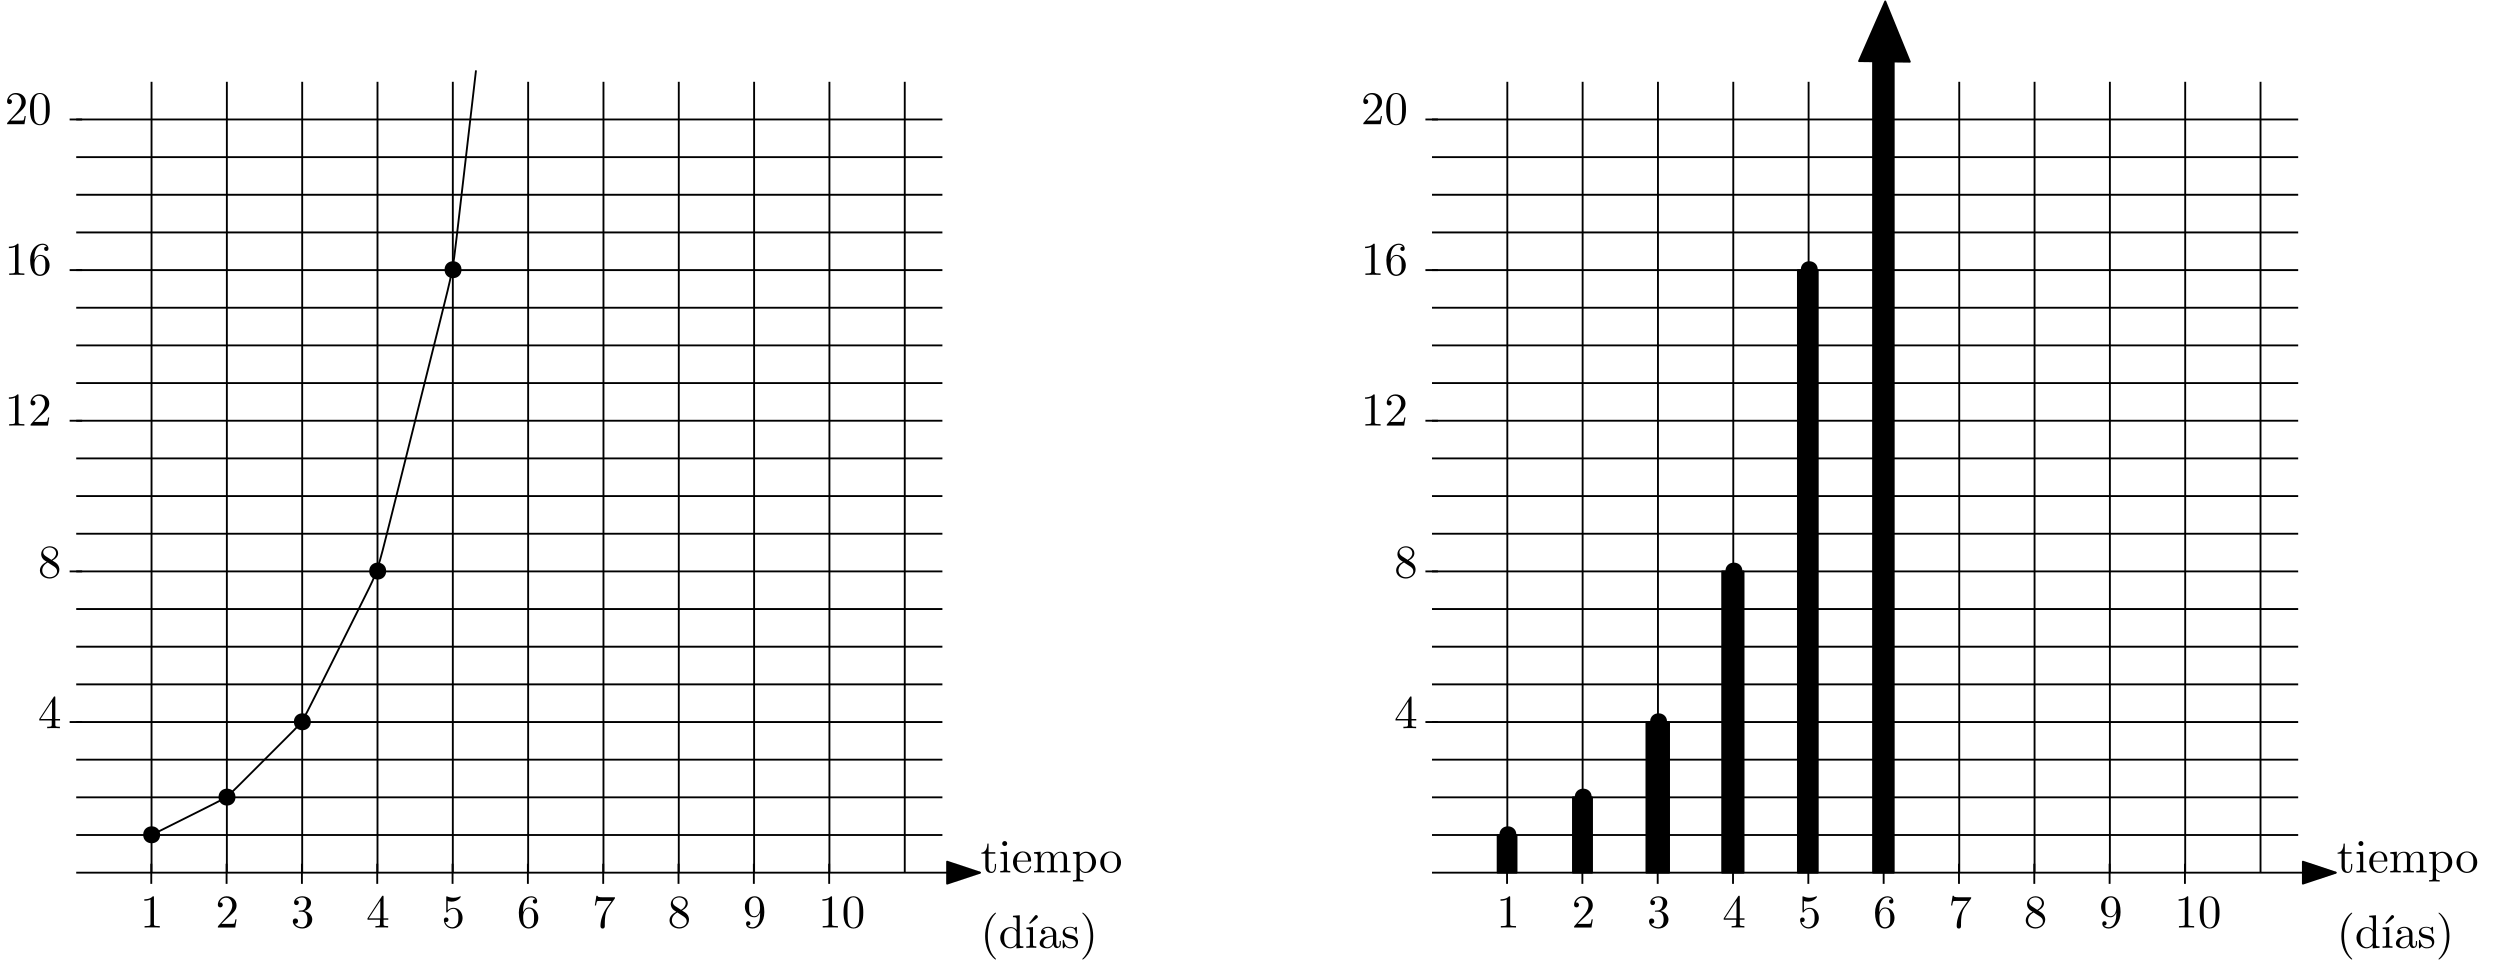 <?xml version="1.0" encoding="UTF-8"?>
<svg xmlns="http://www.w3.org/2000/svg" xmlns:xlink="http://www.w3.org/1999/xlink" width="795pt" height="307pt" viewBox="0 0 795 307" version="1.1">
<defs>
<g>
<symbol overflow="visible" id="glyph0-0">
<path style="stroke:none;" d=""/>
</symbol>
<symbol overflow="visible" id="glyph0-1">
<path style="stroke:none;" d="M 2.578 -5.969 L 4.719 -5.969 L 4.719 -6.438 L 2.578 -6.438 L 2.578 -9.172 L 2.203 -9.172 C 2.188 -7.953 1.75 -6.359 0.281 -6.297 L 0.281 -5.969 L 1.547 -5.969 L 1.547 -1.844 C 1.547 -0.016 2.938 0.172 3.484 0.172 C 4.531 0.172 4.953 -0.891 4.953 -1.844 L 4.953 -2.703 L 4.578 -2.703 L 4.578 -1.875 C 4.578 -0.781 4.141 -0.203 3.578 -0.203 C 2.578 -0.203 2.578 -1.562 2.578 -1.828 Z M 2.578 -5.969 "/>
</symbol>
<symbol overflow="visible" id="glyph0-2">
<path style="stroke:none;" d="M 2.641 -6.594 L 0.547 -6.438 L 0.547 -5.969 C 1.516 -5.969 1.656 -5.875 1.656 -5.141 L 1.656 -1.141 C 1.656 -0.469 1.5 -0.469 0.5 -0.469 L 0.5 0 C 0.969 -0.016 1.781 -0.047 2.141 -0.047 C 2.656 -0.047 3.172 -0.016 3.688 0 L 3.688 -0.469 C 2.703 -0.469 2.641 -0.531 2.641 -1.125 Z M 2.703 -9.188 C 2.703 -9.672 2.328 -9.984 1.906 -9.984 C 1.453 -9.984 1.125 -9.578 1.125 -9.188 C 1.125 -8.781 1.453 -8.406 1.906 -8.406 C 2.328 -8.406 2.703 -8.719 2.703 -9.188 Z M 2.703 -9.188 "/>
</symbol>
<symbol overflow="visible" id="glyph0-3">
<path style="stroke:none;" d="M 1.672 -3.766 C 1.766 -5.984 3.016 -6.359 3.516 -6.359 C 5.062 -6.359 5.203 -4.344 5.203 -3.766 Z M 1.656 -3.453 L 5.812 -3.453 C 6.141 -3.453 6.188 -3.453 6.188 -3.766 C 6.188 -5.234 5.391 -6.688 3.516 -6.688 C 1.797 -6.688 0.422 -5.141 0.422 -3.281 C 0.422 -1.281 1.984 0.172 3.703 0.172 C 5.516 0.172 6.188 -1.5 6.188 -1.781 C 6.188 -1.922 6.078 -1.953 6 -1.953 C 5.859 -1.953 5.828 -1.859 5.797 -1.75 C 5.281 -0.203 3.938 -0.203 3.797 -0.203 C 3.047 -0.203 2.453 -0.656 2.109 -1.203 C 1.656 -1.922 1.656 -2.906 1.656 -3.453 Z M 1.656 -3.453 "/>
</symbol>
<symbol overflow="visible" id="glyph0-4">
<path style="stroke:none;" d="M 1.641 -5.141 L 1.641 -1.141 C 1.641 -0.469 1.484 -0.469 0.484 -0.469 L 0.484 0 C 1 -0.016 1.766 -0.047 2.156 -0.047 C 2.547 -0.047 3.328 -0.016 3.828 0 L 3.828 -0.469 C 2.828 -0.469 2.672 -0.469 2.672 -1.141 L 2.672 -3.875 C 2.672 -5.438 3.734 -6.266 4.688 -6.266 C 5.625 -6.266 5.797 -5.469 5.797 -4.609 L 5.797 -1.141 C 5.797 -0.469 5.625 -0.469 4.625 -0.469 L 4.625 0 C 5.141 -0.016 5.906 -0.047 6.312 -0.047 C 6.703 -0.047 7.469 -0.016 7.984 0 L 7.984 -0.469 C 6.984 -0.469 6.812 -0.469 6.812 -1.141 L 6.812 -3.875 C 6.812 -5.438 7.875 -6.266 8.828 -6.266 C 9.781 -6.266 9.938 -5.469 9.938 -4.609 L 9.938 -1.141 C 9.938 -0.469 9.781 -0.469 8.781 -0.469 L 8.781 0 C 9.297 -0.016 10.062 -0.047 10.453 -0.047 C 10.844 -0.047 11.625 -0.016 12.125 0 L 12.125 -0.469 C 11.359 -0.469 10.984 -0.469 10.969 -0.906 L 10.969 -3.766 C 10.969 -5.047 10.969 -5.5 10.5 -6.047 C 10.297 -6.297 9.797 -6.594 8.938 -6.594 C 7.688 -6.594 7.031 -5.703 6.781 -5.141 C 6.562 -6.438 5.469 -6.594 4.797 -6.594 C 3.703 -6.594 3 -5.953 2.578 -5.031 L 2.578 -6.594 L 0.484 -6.438 L 0.484 -5.969 C 1.516 -5.969 1.641 -5.859 1.641 -5.141 Z M 1.641 -5.141 "/>
</symbol>
<symbol overflow="visible" id="glyph0-5">
<path style="stroke:none;" d="M 2.562 -5.609 L 2.562 -6.594 L 0.422 -6.438 L 0.422 -5.969 C 1.484 -5.969 1.578 -5.875 1.578 -5.219 L 1.578 1.766 C 1.578 2.438 1.422 2.438 0.422 2.438 L 0.422 2.891 C 0.922 2.875 1.703 2.844 2.094 2.844 C 2.484 2.844 3.25 2.875 3.781 2.891 L 3.781 2.438 C 2.781 2.438 2.609 2.438 2.609 1.766 L 2.609 -0.875 C 2.688 -0.641 3.312 0.172 4.453 0.172 C 6.219 0.172 7.781 -1.297 7.781 -3.219 C 7.781 -5.125 6.328 -6.594 4.656 -6.594 C 3.484 -6.594 2.859 -5.938 2.562 -5.609 Z M 2.609 -1.703 L 2.609 -5.031 C 3.047 -5.797 3.781 -6.219 4.531 -6.219 C 5.625 -6.219 6.531 -4.906 6.531 -3.219 C 6.531 -1.422 5.484 -0.172 4.391 -0.172 C 3.797 -0.172 3.219 -0.469 2.812 -1.078 C 2.609 -1.391 2.609 -1.406 2.609 -1.703 Z M 2.609 -1.703 "/>
</symbol>
<symbol overflow="visible" id="glyph0-6">
<path style="stroke:none;" d="M 7.031 -3.188 C 7.031 -5.109 5.531 -6.688 3.734 -6.688 C 1.859 -6.688 0.422 -5.062 0.422 -3.188 C 0.422 -1.266 1.969 0.172 3.719 0.172 C 5.516 0.172 7.031 -1.297 7.031 -3.188 Z M 3.734 -0.203 C 3.094 -0.203 2.438 -0.516 2.031 -1.203 C 1.656 -1.859 1.656 -2.781 1.656 -3.312 C 1.656 -3.891 1.656 -4.703 2.016 -5.359 C 2.422 -6.047 3.125 -6.359 3.719 -6.359 C 4.375 -6.359 5.016 -6.031 5.406 -5.391 C 5.797 -4.75 5.797 -3.875 5.797 -3.312 C 5.797 -2.781 5.797 -1.969 5.469 -1.312 C 5.141 -0.641 4.484 -0.203 3.734 -0.203 Z M 3.734 -0.203 "/>
</symbol>
<symbol overflow="visible" id="glyph1-0">
<path style="stroke:none;" d=""/>
</symbol>
<symbol overflow="visible" id="glyph1-1">
<path style="stroke:none;" d="M 4.938 3.578 C 4.938 3.531 4.938 3.5 4.688 3.25 C 2.812 1.375 2.344 -1.453 2.344 -3.734 C 2.344 -6.328 2.906 -8.922 4.75 -10.781 C 4.938 -10.969 4.938 -11 4.938 -11.047 C 4.938 -11.141 4.875 -11.188 4.797 -11.188 C 4.641 -11.188 3.297 -10.172 2.422 -8.281 C 1.656 -6.641 1.484 -4.984 1.484 -3.734 C 1.484 -2.562 1.641 -0.766 2.469 0.922 C 3.359 2.766 4.641 3.734 4.797 3.734 C 4.875 3.734 4.938 3.688 4.938 3.578 Z M 4.938 3.578 "/>
</symbol>
<symbol overflow="visible" id="glyph1-2">
<path style="stroke:none;" d="M 5.672 -0.828 L 5.672 0.172 L 7.859 0 L 7.859 -0.469 C 6.812 -0.469 6.703 -0.562 6.703 -1.297 L 6.703 -10.359 L 4.547 -10.188 L 4.547 -9.734 C 5.594 -9.734 5.719 -9.625 5.719 -8.891 L 5.719 -5.672 C 5.281 -6.203 4.641 -6.594 3.828 -6.594 C 2.078 -6.594 0.5 -5.141 0.5 -3.203 C 0.5 -1.312 1.969 0.172 3.672 0.172 C 4.625 0.172 5.297 -0.344 5.672 -0.828 Z M 5.672 -4.812 L 5.672 -1.766 C 5.672 -1.5 5.672 -1.469 5.5 -1.203 C 5.062 -0.5 4.391 -0.172 3.75 -0.172 C 3.078 -0.172 2.531 -0.547 2.172 -1.125 C 1.797 -1.734 1.75 -2.578 1.75 -3.188 C 1.75 -3.75 1.781 -4.641 2.203 -5.312 C 2.516 -5.781 3.094 -6.266 3.891 -6.266 C 4.422 -6.266 5.047 -6.047 5.5 -5.375 C 5.672 -5.125 5.672 -5.094 5.672 -4.812 Z M 5.672 -4.812 "/>
</symbol>
<symbol overflow="visible" id="glyph1-3">
<path style="stroke:none;" d="M 5.594 -9.438 C 5.734 -9.531 5.844 -9.703 5.844 -9.875 C 5.844 -10.141 5.578 -10.422 5.312 -10.422 C 5.094 -10.422 4.922 -10.25 4.859 -10.156 L 3.078 -7.875 L 3.328 -7.609 Z M 5.594 -9.438 "/>
</symbol>
<symbol overflow="visible" id="glyph1-4">
<path style="stroke:none;" d="M 2.641 -6.594 L 0.547 -6.438 L 0.547 -5.969 C 1.516 -5.969 1.656 -5.875 1.656 -5.141 L 1.656 -1.141 C 1.656 -0.469 1.5 -0.469 0.5 -0.469 L 0.5 0 C 0.969 -0.016 1.781 -0.047 2.141 -0.047 C 2.656 -0.047 3.172 -0.016 3.688 0 L 3.688 -0.469 C 2.703 -0.469 2.641 -0.531 2.641 -1.125 Z M 2.641 -6.594 "/>
</symbol>
<symbol overflow="visible" id="glyph1-5">
<path style="stroke:none;" d="M 4.969 -1.141 C 5.031 -0.531 5.438 0.094 6.141 0.094 C 6.453 0.094 7.359 -0.125 7.359 -1.328 L 7.359 -2.156 L 6.984 -2.156 L 6.984 -1.328 C 6.984 -0.469 6.609 -0.375 6.453 -0.375 C 5.953 -0.375 5.891 -1.047 5.891 -1.125 L 5.891 -4.109 C 5.891 -4.734 5.891 -5.312 5.359 -5.859 C 4.781 -6.453 4.031 -6.688 3.312 -6.688 C 2.094 -6.688 1.062 -5.984 1.062 -5 C 1.062 -4.547 1.359 -4.297 1.75 -4.297 C 2.156 -4.297 2.438 -4.594 2.438 -4.984 C 2.438 -5.156 2.359 -5.656 1.672 -5.672 C 2.078 -6.188 2.812 -6.359 3.281 -6.359 C 4.016 -6.359 4.859 -5.781 4.859 -4.453 L 4.859 -3.891 C 4.109 -3.844 3.062 -3.812 2.125 -3.359 C 1 -2.844 0.625 -2.078 0.625 -1.422 C 0.625 -0.203 2.078 0.172 3.016 0.172 C 4 0.172 4.688 -0.438 4.969 -1.141 Z M 4.859 -3.578 L 4.859 -2.094 C 4.859 -0.672 3.797 -0.172 3.125 -0.172 C 2.391 -0.172 1.781 -0.688 1.781 -1.438 C 1.781 -2.25 2.406 -3.484 4.859 -3.578 Z M 4.859 -3.578 "/>
</symbol>
<symbol overflow="visible" id="glyph1-6">
<path style="stroke:none;" d="M 3.109 -2.891 C 3.438 -2.828 4.656 -2.594 4.656 -1.516 C 4.656 -0.766 4.141 -0.172 2.969 -0.172 C 1.719 -0.172 1.172 -1.016 0.891 -2.281 C 0.844 -2.484 0.828 -2.531 0.688 -2.531 C 0.5 -2.531 0.5 -2.438 0.5 -2.156 L 0.5 -0.188 C 0.5 0.062 0.5 0.172 0.656 0.172 C 0.734 0.172 0.75 0.156 1.031 -0.141 C 1.062 -0.172 1.062 -0.188 1.328 -0.484 C 1.984 0.156 2.656 0.172 2.969 0.172 C 4.688 0.172 5.375 -0.828 5.375 -1.906 C 5.375 -2.703 4.922 -3.156 4.75 -3.328 C 4.25 -3.812 3.672 -3.922 3.047 -4.047 C 2.203 -4.203 1.203 -4.406 1.203 -5.266 C 1.203 -5.797 1.594 -6.406 2.875 -6.406 C 4.516 -6.406 4.594 -5.062 4.625 -4.594 C 4.641 -4.469 4.781 -4.469 4.812 -4.469 C 5 -4.469 5 -4.531 5 -4.812 L 5 -6.328 C 5 -6.578 5 -6.688 4.828 -6.688 C 4.766 -6.688 4.734 -6.688 4.531 -6.5 C 4.484 -6.453 4.344 -6.312 4.281 -6.266 C 3.719 -6.688 3.109 -6.688 2.875 -6.688 C 1.062 -6.688 0.5 -5.688 0.5 -4.844 C 0.5 -4.328 0.734 -3.906 1.141 -3.578 C 1.609 -3.188 2.031 -3.109 3.109 -2.891 Z M 3.109 -2.891 "/>
</symbol>
<symbol overflow="visible" id="glyph1-7">
<path style="stroke:none;" d="M 4.312 -3.734 C 4.312 -4.891 4.141 -6.703 3.328 -8.391 C 2.438 -10.219 1.156 -11.188 1 -11.188 C 0.906 -11.188 0.844 -11.125 0.844 -11.047 C 0.844 -11 0.844 -10.969 1.141 -10.703 C 2.594 -9.219 3.453 -6.844 3.453 -3.734 C 3.453 -1.172 2.891 1.453 1.047 3.328 C 0.844 3.5 0.844 3.531 0.844 3.578 C 0.844 3.672 0.906 3.734 1 3.734 C 1.156 3.734 2.484 2.719 3.375 0.828 C 4.141 -0.828 4.312 -2.484 4.312 -3.734 Z M 4.312 -3.734 "/>
</symbol>
<symbol overflow="visible" id="glyph2-0">
<path style="stroke:none;" d=""/>
</symbol>
<symbol overflow="visible" id="glyph2-1">
<path style="stroke:none;" d="M 4.391 -9.547 C 4.391 -9.906 4.391 -9.938 4.047 -9.938 C 3.125 -8.984 1.812 -8.984 1.328 -8.984 L 1.328 -8.516 C 1.625 -8.516 2.5 -8.516 3.281 -8.906 L 3.281 -1.172 C 3.281 -0.641 3.234 -0.469 1.891 -0.469 L 1.422 -0.469 L 1.422 0 C 1.938 -0.047 3.234 -0.047 3.828 -0.047 C 4.438 -0.047 5.734 -0.047 6.25 0 L 6.25 -0.469 L 5.781 -0.469 C 4.438 -0.469 4.391 -0.625 4.391 -1.172 Z M 4.391 -9.547 "/>
</symbol>
<symbol overflow="visible" id="glyph2-2">
<path style="stroke:none;" d="M 1.891 -1.156 L 3.484 -2.688 C 5.797 -4.75 6.703 -5.547 6.703 -7.047 C 6.703 -8.75 5.359 -9.938 3.531 -9.938 C 1.844 -9.938 0.75 -8.562 0.75 -7.234 C 0.75 -6.406 1.5 -6.406 1.531 -6.406 C 1.797 -6.406 2.312 -6.578 2.312 -7.188 C 2.312 -7.578 2.047 -7.969 1.516 -7.969 C 1.406 -7.969 1.375 -7.969 1.328 -7.953 C 1.672 -8.922 2.484 -9.469 3.344 -9.469 C 4.703 -9.469 5.344 -8.266 5.344 -7.047 C 5.344 -5.844 4.594 -4.672 3.781 -3.75 L 0.906 -0.547 C 0.75 -0.391 0.75 -0.359 0.75 0 L 6.281 0 L 6.703 -2.594 L 6.328 -2.594 C 6.25 -2.156 6.141 -1.5 6 -1.266 C 5.891 -1.156 4.906 -1.156 4.578 -1.156 Z M 1.891 -1.156 "/>
</symbol>
<symbol overflow="visible" id="glyph2-3">
<path style="stroke:none;" d="M 4.328 -5.25 C 5.547 -5.656 6.422 -6.703 6.422 -7.875 C 6.422 -9.109 5.109 -9.938 3.672 -9.938 C 2.156 -9.938 1.031 -9.047 1.031 -7.906 C 1.031 -7.422 1.359 -7.125 1.797 -7.125 C 2.25 -7.125 2.547 -7.469 2.547 -7.891 C 2.547 -8.641 1.844 -8.641 1.625 -8.641 C 2.094 -9.375 3.078 -9.562 3.609 -9.562 C 4.219 -9.562 5.047 -9.234 5.047 -7.891 C 5.047 -7.719 5.016 -6.844 4.625 -6.188 C 4.172 -5.469 3.672 -5.438 3.297 -5.422 C 3.172 -5.406 2.812 -5.375 2.719 -5.375 C 2.594 -5.359 2.484 -5.344 2.484 -5.188 C 2.484 -5.031 2.594 -5.031 2.844 -5.031 L 3.5 -5.031 C 4.734 -5.031 5.281 -4.016 5.281 -2.547 C 5.281 -0.516 4.25 -0.094 3.594 -0.094 C 2.953 -0.094 1.828 -0.344 1.312 -1.219 C 1.828 -1.156 2.297 -1.484 2.297 -2.047 C 2.297 -2.578 1.891 -2.875 1.469 -2.875 C 1.109 -2.875 0.625 -2.672 0.625 -2.016 C 0.625 -0.656 2.016 0.328 3.641 0.328 C 5.469 0.328 6.812 -1.031 6.812 -2.547 C 6.812 -3.781 5.875 -4.938 4.328 -5.25 Z M 4.328 -5.25 "/>
</symbol>
<symbol overflow="visible" id="glyph2-4">
<path style="stroke:none;" d="M 4.391 -2.469 L 4.391 -1.156 C 4.391 -0.625 4.359 -0.469 3.25 -0.469 L 2.938 -0.469 L 2.938 0 C 3.547 -0.047 4.328 -0.047 4.953 -0.047 C 5.578 -0.047 6.375 -0.047 6.984 0 L 6.984 -0.469 L 6.672 -0.469 C 5.562 -0.469 5.531 -0.625 5.531 -1.156 L 5.531 -2.469 L 7.031 -2.469 L 7.031 -2.922 L 5.531 -2.922 L 5.531 -9.719 C 5.531 -10.016 5.531 -10.109 5.297 -10.109 C 5.156 -10.109 5.125 -10.109 5 -9.922 L 0.422 -2.922 L 0.422 -2.469 Z M 4.484 -2.922 L 0.828 -2.922 L 4.484 -8.484 Z M 4.484 -2.922 "/>
</symbol>
<symbol overflow="visible" id="glyph2-5">
<path style="stroke:none;" d="M 6.703 -3 C 6.703 -4.781 5.469 -6.266 3.859 -6.266 C 3.156 -6.266 2.5 -6.031 1.969 -5.5 L 1.969 -8.422 C 2.266 -8.328 2.766 -8.219 3.234 -8.219 C 5.078 -8.219 6.125 -9.578 6.125 -9.781 C 6.125 -9.859 6.078 -9.938 5.969 -9.938 C 5.953 -9.938 5.922 -9.938 5.844 -9.891 C 5.547 -9.766 4.812 -9.453 3.812 -9.453 C 3.219 -9.453 2.531 -9.562 1.828 -9.875 C 1.719 -9.922 1.688 -9.922 1.656 -9.922 C 1.5 -9.922 1.5 -9.797 1.5 -9.562 L 1.5 -5.141 C 1.5 -4.875 1.5 -4.766 1.719 -4.766 C 1.828 -4.766 1.844 -4.812 1.906 -4.891 C 2.078 -5.141 2.625 -5.938 3.828 -5.938 C 4.609 -5.938 4.984 -5.25 5.109 -4.984 C 5.344 -4.438 5.375 -3.844 5.375 -3.109 C 5.375 -2.578 5.375 -1.688 5.016 -1.062 C 4.656 -0.484 4.109 -0.094 3.422 -0.094 C 2.328 -0.094 1.484 -0.875 1.219 -1.766 C 1.266 -1.75 1.312 -1.734 1.484 -1.734 C 1.969 -1.734 2.219 -2.109 2.219 -2.469 C 2.219 -2.812 1.969 -3.188 1.484 -3.188 C 1.266 -3.188 0.75 -3.094 0.75 -2.406 C 0.75 -1.125 1.781 0.328 3.453 0.328 C 5.172 0.328 6.703 -1.109 6.703 -3 Z M 6.703 -3 "/>
</symbol>
<symbol overflow="visible" id="glyph2-6">
<path style="stroke:none;" d="M 1.969 -4.891 L 1.969 -5.25 C 1.969 -9.031 3.812 -9.562 4.578 -9.562 C 4.938 -9.562 5.562 -9.469 5.891 -8.969 C 5.672 -8.969 5.078 -8.969 5.078 -8.297 C 5.078 -7.828 5.438 -7.609 5.766 -7.609 C 6 -7.609 6.453 -7.75 6.453 -8.328 C 6.453 -9.219 5.797 -9.938 4.547 -9.938 C 2.641 -9.938 0.625 -8.016 0.625 -4.719 C 0.625 -0.734 2.359 0.328 3.75 0.328 C 5.406 0.328 6.812 -1.078 6.812 -3.047 C 6.812 -4.938 5.484 -6.375 3.828 -6.375 C 2.812 -6.375 2.266 -5.609 1.969 -4.891 Z M 3.75 -0.094 C 2.812 -0.094 2.359 -0.984 2.266 -1.203 C 2 -1.906 2 -3.109 2 -3.375 C 2 -4.531 2.484 -6.031 3.812 -6.031 C 4.062 -6.031 4.75 -6.031 5.203 -5.109 C 5.469 -4.547 5.469 -3.797 5.469 -3.062 C 5.469 -2.344 5.469 -1.594 5.219 -1.062 C 4.781 -0.172 4.094 -0.094 3.75 -0.094 Z M 3.75 -0.094 "/>
</symbol>
<symbol overflow="visible" id="glyph2-7">
<path style="stroke:none;" d="M 7.109 -9.094 C 7.234 -9.266 7.234 -9.297 7.234 -9.609 L 3.609 -9.609 C 1.797 -9.609 1.766 -9.797 1.703 -10.094 L 1.328 -10.094 L 0.828 -7.016 L 1.203 -7.016 C 1.25 -7.25 1.391 -8.188 1.578 -8.375 C 1.688 -8.453 2.844 -8.453 3.047 -8.453 L 6.141 -8.453 C 5.969 -8.219 4.797 -6.594 4.469 -6.109 C 3.125 -4.094 2.625 -2.016 2.625 -0.5 C 2.625 -0.344 2.625 0.328 3.312 0.328 C 4 0.328 4 -0.344 4 -0.5 L 4 -1.25 C 4 -2.078 4.047 -2.891 4.156 -3.703 C 4.219 -4.047 4.438 -5.328 5.094 -6.25 Z M 7.109 -9.094 "/>
</symbol>
<symbol overflow="visible" id="glyph2-8">
<path style="stroke:none;" d="M 2.438 -6.812 C 1.75 -7.266 1.688 -7.781 1.688 -8.031 C 1.688 -8.938 2.656 -9.562 3.719 -9.562 C 4.812 -9.562 5.766 -8.781 5.766 -7.719 C 5.766 -6.859 5.172 -6.141 4.281 -5.625 Z M 4.609 -5.406 C 5.688 -5.953 6.422 -6.734 6.422 -7.719 C 6.422 -9.094 5.094 -9.938 3.734 -9.938 C 2.234 -9.938 1.031 -8.828 1.031 -7.453 C 1.031 -7.172 1.062 -6.5 1.688 -5.797 C 1.844 -5.625 2.406 -5.25 2.781 -5 C 1.906 -4.562 0.625 -3.734 0.625 -2.25 C 0.625 -0.672 2.156 0.328 3.719 0.328 C 5.406 0.328 6.812 -0.906 6.812 -2.5 C 6.812 -3.047 6.656 -3.719 6.094 -4.344 C 5.797 -4.656 5.562 -4.812 4.609 -5.406 Z M 3.125 -4.781 L 4.953 -3.609 C 5.375 -3.328 6.078 -2.875 6.078 -1.969 C 6.078 -0.859 4.953 -0.094 3.734 -0.094 C 2.453 -0.094 1.375 -1.016 1.375 -2.25 C 1.375 -3.125 1.844 -4.078 3.125 -4.781 Z M 3.125 -4.781 "/>
</symbol>
<symbol overflow="visible" id="glyph2-9">
<path style="stroke:none;" d="M 5.469 -4.75 L 5.469 -4.266 C 5.469 -0.781 3.922 -0.094 3.062 -0.094 C 2.812 -0.094 2 -0.125 1.594 -0.625 C 2.25 -0.625 2.375 -1.062 2.375 -1.312 C 2.375 -1.781 2.016 -2 1.688 -2 C 1.453 -2 1 -1.859 1 -1.281 C 1 -0.281 1.812 0.328 3.078 0.328 C 5 0.328 6.812 -1.703 6.812 -4.906 C 6.812 -8.922 5.109 -9.938 3.781 -9.938 C 2.953 -9.938 2.219 -9.672 1.578 -9 C 0.969 -8.328 0.625 -7.703 0.625 -6.578 C 0.625 -4.719 1.938 -3.25 3.609 -3.25 C 4.516 -3.25 5.141 -3.875 5.469 -4.75 Z M 3.625 -3.594 C 3.391 -3.594 2.703 -3.594 2.234 -4.531 C 1.969 -5.094 1.969 -5.828 1.969 -6.562 C 1.969 -7.375 1.969 -8.078 2.281 -8.625 C 2.688 -9.375 3.25 -9.562 3.781 -9.562 C 4.469 -9.562 4.953 -9.062 5.203 -8.391 C 5.391 -7.906 5.453 -6.969 5.453 -6.281 C 5.453 -5.047 4.938 -3.594 3.625 -3.594 Z M 3.625 -3.594 "/>
</symbol>
<symbol overflow="visible" id="glyph2-10">
<path style="stroke:none;" d="M 6.859 -4.781 C 6.859 -5.969 6.797 -7.156 6.266 -8.266 C 5.578 -9.703 4.359 -9.938 3.734 -9.938 C 2.828 -9.938 1.75 -9.547 1.141 -8.156 C 0.656 -7.125 0.578 -5.969 0.578 -4.781 C 0.578 -3.656 0.641 -2.312 1.25 -1.172 C 1.891 0.031 2.984 0.328 3.719 0.328 C 4.516 0.328 5.656 0.016 6.312 -1.406 C 6.797 -2.438 6.859 -3.594 6.859 -4.781 Z M 3.719 0 C 3.141 0 2.25 -0.375 1.984 -1.812 C 1.828 -2.703 1.828 -4.078 1.828 -4.953 C 1.828 -5.906 1.828 -6.891 1.938 -7.703 C 2.219 -9.469 3.344 -9.609 3.719 -9.609 C 4.203 -9.609 5.188 -9.344 5.469 -7.859 C 5.625 -7.031 5.625 -5.891 5.625 -4.953 C 5.625 -3.828 5.625 -2.812 5.469 -1.859 C 5.234 -0.453 4.391 0 3.719 0 Z M 3.719 0 "/>
</symbol>
</g>
</defs>
<g id="surface12">
<path style="fill:none;stroke-width:0.4;stroke-linecap:butt;stroke-linejoin:round;stroke:rgb(0%,0%,0%);stroke-opacity:1;stroke-miterlimit:10;" d="M 58.703 123.644 L 250.703 123.644 " transform="matrix(1.497,0,0,-1.497,-63.641,462.602)"/>
<path style="fill-rule:evenodd;fill:rgb(0%,0%,0%);fill-opacity:1;stroke-width:0.4;stroke-linecap:butt;stroke-linejoin:round;stroke:rgb(0%,0%,0%);stroke-opacity:1;stroke-miterlimit:10;" d="M 250.703 123.644 L 243.704 125.976 L 243.704 121.312 Z M 250.703 123.644 " transform="matrix(1.497,0,0,-1.497,-63.641,462.602)"/>
<path style="fill:none;stroke-width:0.4;stroke-linecap:butt;stroke-linejoin:round;stroke:rgb(0%,0%,0%);stroke-opacity:1;stroke-miterlimit:10;" d="M 90.646 125.538 L 90.646 121.265 " transform="matrix(1.497,0,0,-1.497,-63.641,462.602)"/>
<path style="fill:none;stroke-width:0.4;stroke-linecap:butt;stroke-linejoin:round;stroke:rgb(0%,0%,0%);stroke-opacity:1;stroke-miterlimit:10;" d="M 122.648 125.538 L 122.648 121.265 " transform="matrix(1.497,0,0,-1.497,-63.641,462.602)"/>
<path style="fill:none;stroke-width:0.4;stroke-linecap:butt;stroke-linejoin:round;stroke:rgb(0%,0%,0%);stroke-opacity:1;stroke-miterlimit:10;" d="M 154.649 125.538 L 154.649 121.265 " transform="matrix(1.497,0,0,-1.497,-63.641,462.602)"/>
<path style="fill:none;stroke-width:0.4;stroke-linecap:butt;stroke-linejoin:round;stroke:rgb(0%,0%,0%);stroke-opacity:1;stroke-miterlimit:10;" d="M 186.648 125.538 L 186.648 121.265 " transform="matrix(1.497,0,0,-1.497,-63.641,462.602)"/>
<path style="fill:none;stroke-width:0.4;stroke-linecap:butt;stroke-linejoin:round;stroke:rgb(0%,0%,0%);stroke-opacity:1;stroke-miterlimit:10;" d="M 218.649 125.538 L 218.649 121.265 " transform="matrix(1.497,0,0,-1.497,-63.641,462.602)"/>
<path style="fill:none;stroke-width:0.4;stroke-linecap:butt;stroke-linejoin:round;stroke:rgb(0%,0%,0%);stroke-opacity:1;stroke-miterlimit:10;" d="M 202.649 125.538 L 202.649 121.265 " transform="matrix(1.497,0,0,-1.497,-63.641,462.602)"/>
<path style="fill:none;stroke-width:0.4;stroke-linecap:butt;stroke-linejoin:round;stroke:rgb(0%,0%,0%);stroke-opacity:1;stroke-miterlimit:10;" d="M 170.647 125.538 L 170.647 121.265 " transform="matrix(1.497,0,0,-1.497,-63.641,462.602)"/>
<path style="fill:none;stroke-width:0.4;stroke-linecap:butt;stroke-linejoin:round;stroke:rgb(0%,0%,0%);stroke-opacity:1;stroke-miterlimit:10;" d="M 138.649 125.538 L 138.649 121.265 " transform="matrix(1.497,0,0,-1.497,-63.641,462.602)"/>
<path style="fill:none;stroke-width:0.4;stroke-linecap:butt;stroke-linejoin:round;stroke:rgb(0%,0%,0%);stroke-opacity:1;stroke-miterlimit:10;" d="M 106.647 125.538 L 106.647 121.265 " transform="matrix(1.497,0,0,-1.497,-63.641,462.602)"/>
<path style="fill:none;stroke-width:0.4;stroke-linecap:butt;stroke-linejoin:round;stroke:rgb(0%,0%,0%);stroke-opacity:1;stroke-miterlimit:10;" d="M 74.648 125.538 L 74.648 121.265 " transform="matrix(1.497,0,0,-1.497,-63.641,462.602)"/>
<g style="fill:rgb(0%,0%,0%);fill-opacity:1;">
  <use xlink:href="#glyph0-1" x="311.786" y="277.435"/>
  <use xlink:href="#glyph0-2" x="317.575" y="277.435"/>
  <use xlink:href="#glyph0-3" x="321.708" y="277.435"/>
  <use xlink:href="#glyph0-4" x="328.332" y="277.435"/>
  <use xlink:href="#glyph0-5" x="340.759" y="277.435"/>
  <use xlink:href="#glyph0-6" x="349.457" y="277.435"/>
</g>
<g style="fill:rgb(0%,0%,0%);fill-opacity:1;">
  <use xlink:href="#glyph1-1" x="311.786" y="301.404"/>
  <use xlink:href="#glyph1-2" x="317.575" y="301.404"/>
  <use xlink:href="#glyph1-3" x="324.199" y="301.404"/>
  <use xlink:href="#glyph1-4" x="325.855" y="301.404"/>
  <use xlink:href="#glyph1-5" x="329.988" y="301.404"/>
  <use xlink:href="#glyph1-6" x="337.447" y="301.404"/>
  <use xlink:href="#glyph1-7" x="343.325" y="301.404"/>
</g>
<path style=" stroke:none;fill-rule:evenodd;fill:rgb(0%,0%,0%);fill-opacity:1;" d="M 50.922 265.465 C 50.922 261.871 45.531 261.871 45.531 265.465 C 45.531 269.059 50.922 269.059 50.922 265.465 Z M 50.922 265.465 "/>
<path style=" stroke:none;fill-rule:evenodd;fill:rgb(0%,0%,0%);fill-opacity:1;" d="M 74.883 253.484 C 74.883 249.891 69.492 249.891 69.492 253.484 C 69.492 257.078 74.883 257.078 74.883 253.484 Z M 74.883 253.484 "/>
<path style=" stroke:none;fill-rule:evenodd;fill:rgb(0%,0%,0%);fill-opacity:1;" d="M 98.844 229.527 C 98.844 225.934 93.453 225.934 93.453 229.527 C 93.453 233.121 98.844 233.121 98.844 229.527 Z M 98.844 229.527 "/>
<path style=" stroke:none;fill-rule:evenodd;fill:rgb(0%,0%,0%);fill-opacity:1;" d="M 122.801 181.605 C 122.801 178.012 117.41 178.012 117.41 181.605 C 117.41 185.199 122.801 185.199 122.801 181.605 Z M 122.801 181.605 "/>
<path style=" stroke:none;fill-rule:evenodd;fill:rgb(0%,0%,0%);fill-opacity:1;" d="M 146.762 85.766 C 146.762 82.172 141.371 82.172 141.371 85.766 C 141.371 89.359 146.762 89.359 146.762 85.766 Z M 146.762 85.766 "/>
<g style="fill:rgb(0%,0%,0%);fill-opacity:1;">
  <use xlink:href="#glyph2-1" x="44.564" y="294.95"/>
</g>
<g style="fill:rgb(0%,0%,0%);fill-opacity:1;">
  <use xlink:href="#glyph2-2" x="68.524" y="294.95"/>
</g>
<g style="fill:rgb(0%,0%,0%);fill-opacity:1;">
  <use xlink:href="#glyph2-3" x="92.484" y="294.95"/>
</g>
<g style="fill:rgb(0%,0%,0%);fill-opacity:1;">
  <use xlink:href="#glyph2-4" x="116.444" y="294.95"/>
</g>
<g style="fill:rgb(0%,0%,0%);fill-opacity:1;">
  <use xlink:href="#glyph2-5" x="140.404" y="294.95"/>
</g>
<g style="fill:rgb(0%,0%,0%);fill-opacity:1;">
  <use xlink:href="#glyph2-6" x="164.364" y="294.95"/>
</g>
<g style="fill:rgb(0%,0%,0%);fill-opacity:1;">
  <use xlink:href="#glyph2-7" x="188.324" y="294.95"/>
</g>
<g style="fill:rgb(0%,0%,0%);fill-opacity:1;">
  <use xlink:href="#glyph2-8" x="212.284" y="294.95"/>
</g>
<g style="fill:rgb(0%,0%,0%);fill-opacity:1;">
  <use xlink:href="#glyph2-9" x="236.244" y="294.95"/>
</g>
<g style="fill:rgb(0%,0%,0%);fill-opacity:1;">
  <use xlink:href="#glyph2-1" x="260.204" y="294.95"/>
  <use xlink:href="#glyph2-10" x="267.663" y="294.95"/>
</g>
<path style="fill:none;stroke-width:0.4;stroke-linecap:butt;stroke-linejoin:round;stroke:rgb(0%,0%,0%);stroke-opacity:1;stroke-miterlimit:10;" d="M 57.304 155.643 L 59.962 155.643 " transform="matrix(1.497,0,0,-1.497,-63.641,462.602)"/>
<g style="fill:rgb(0%,0%,0%);fill-opacity:1;">
  <use xlink:href="#glyph2-4" x="12.064" y="231.573"/>
</g>
<path style="fill:none;stroke-width:0.4;stroke-linecap:butt;stroke-linejoin:round;stroke:rgb(0%,0%,0%);stroke-opacity:1;stroke-miterlimit:10;" d="M 57.304 187.644 L 59.962 187.644 " transform="matrix(1.497,0,0,-1.497,-63.641,462.602)"/>
<g style="fill:rgb(0%,0%,0%);fill-opacity:1;">
  <use xlink:href="#glyph2-8" x="12.064" y="183.653"/>
</g>
<path style="fill:none;stroke-width:0.4;stroke-linecap:butt;stroke-linejoin:round;stroke:rgb(0%,0%,0%);stroke-opacity:1;stroke-miterlimit:10;" d="M 57.304 219.643 L 59.962 219.643 " transform="matrix(1.497,0,0,-1.497,-63.641,462.602)"/>
<g style="fill:rgb(0%,0%,0%);fill-opacity:1;">
  <use xlink:href="#glyph2-1" x="1.497" y="135.341"/>
  <use xlink:href="#glyph2-2" x="8.957" y="135.341"/>
</g>
<path style="fill:none;stroke-width:0.4;stroke-linecap:butt;stroke-linejoin:round;stroke:rgb(0%,0%,0%);stroke-opacity:1;stroke-miterlimit:10;" d="M 57.304 251.644 L 59.962 251.644 " transform="matrix(1.497,0,0,-1.497,-63.641,462.602)"/>
<path style="fill:none;stroke-width:0.4;stroke-linecap:butt;stroke-linejoin:round;stroke:rgb(0%,0%,0%);stroke-opacity:1;stroke-miterlimit:10;" d="M 57.304 283.643 L 59.962 283.643 " transform="matrix(1.497,0,0,-1.497,-63.641,462.602)"/>
<g style="fill:rgb(0%,0%,0%);fill-opacity:1;">
  <use xlink:href="#glyph2-1" x="1.497" y="87.421"/>
  <use xlink:href="#glyph2-6" x="8.957" y="87.421"/>
</g>
<g style="fill:rgb(0%,0%,0%);fill-opacity:1;">
  <use xlink:href="#glyph2-2" x="1.497" y="39.501"/>
  <use xlink:href="#glyph2-10" x="8.957" y="39.501"/>
</g>
<path style="fill:none;stroke-width:0.4;stroke-linecap:butt;stroke-linejoin:round;stroke:rgb(0%,0%,0%);stroke-opacity:1;stroke-miterlimit:10;" d="M 58.703 283.643 L 242.702 283.643 " transform="matrix(1.497,0,0,-1.497,-63.641,462.602)"/>
<path style="fill:none;stroke-width:0.4;stroke-linecap:butt;stroke-linejoin:round;stroke:rgb(0%,0%,0%);stroke-opacity:1;stroke-miterlimit:10;" d="M 58.703 275.643 L 242.702 275.643 " transform="matrix(1.497,0,0,-1.497,-63.641,462.602)"/>
<path style="fill:none;stroke-width:0.4;stroke-linecap:butt;stroke-linejoin:round;stroke:rgb(0%,0%,0%);stroke-opacity:1;stroke-miterlimit:10;" d="M 58.703 267.645 L 242.702 267.645 " transform="matrix(1.497,0,0,-1.497,-63.641,462.602)"/>
<path style="fill:none;stroke-width:0.4;stroke-linecap:butt;stroke-linejoin:round;stroke:rgb(0%,0%,0%);stroke-opacity:1;stroke-miterlimit:10;" d="M 58.703 259.645 L 242.702 259.645 " transform="matrix(1.497,0,0,-1.497,-63.641,462.602)"/>
<path style="fill:none;stroke-width:0.4;stroke-linecap:butt;stroke-linejoin:round;stroke:rgb(0%,0%,0%);stroke-opacity:1;stroke-miterlimit:10;" d="M 58.703 251.644 L 242.702 251.644 " transform="matrix(1.497,0,0,-1.497,-63.641,462.602)"/>
<path style="fill:none;stroke-width:0.4;stroke-linecap:butt;stroke-linejoin:round;stroke:rgb(0%,0%,0%);stroke-opacity:1;stroke-miterlimit:10;" d="M 58.703 243.644 L 242.702 243.644 " transform="matrix(1.497,0,0,-1.497,-63.641,462.602)"/>
<path style="fill:none;stroke-width:0.4;stroke-linecap:butt;stroke-linejoin:round;stroke:rgb(0%,0%,0%);stroke-opacity:1;stroke-miterlimit:10;" d="M 58.703 235.644 L 242.702 235.644 " transform="matrix(1.497,0,0,-1.497,-63.641,462.602)"/>
<path style="fill:none;stroke-width:0.4;stroke-linecap:butt;stroke-linejoin:round;stroke:rgb(0%,0%,0%);stroke-opacity:1;stroke-miterlimit:10;" d="M 58.703 227.643 L 242.702 227.643 " transform="matrix(1.497,0,0,-1.497,-63.641,462.602)"/>
<path style="fill:none;stroke-width:0.4;stroke-linecap:butt;stroke-linejoin:round;stroke:rgb(0%,0%,0%);stroke-opacity:1;stroke-miterlimit:10;" d="M 58.703 219.643 L 242.702 219.643 " transform="matrix(1.497,0,0,-1.497,-63.641,462.602)"/>
<path style="fill:none;stroke-width:0.4;stroke-linecap:butt;stroke-linejoin:round;stroke:rgb(0%,0%,0%);stroke-opacity:1;stroke-miterlimit:10;" d="M 58.703 211.645 L 242.702 211.645 " transform="matrix(1.497,0,0,-1.497,-63.641,462.602)"/>
<path style="fill:none;stroke-width:0.4;stroke-linecap:butt;stroke-linejoin:round;stroke:rgb(0%,0%,0%);stroke-opacity:1;stroke-miterlimit:10;" d="M 58.703 203.645 L 242.702 203.645 " transform="matrix(1.497,0,0,-1.497,-63.641,462.602)"/>
<path style="fill:none;stroke-width:0.4;stroke-linecap:butt;stroke-linejoin:round;stroke:rgb(0%,0%,0%);stroke-opacity:1;stroke-miterlimit:10;" d="M 58.703 195.645 L 242.702 195.645 " transform="matrix(1.497,0,0,-1.497,-63.641,462.602)"/>
<path style="fill:none;stroke-width:0.4;stroke-linecap:butt;stroke-linejoin:round;stroke:rgb(0%,0%,0%);stroke-opacity:1;stroke-miterlimit:10;" d="M 58.703 187.644 L 242.702 187.644 " transform="matrix(1.497,0,0,-1.497,-63.641,462.602)"/>
<path style="fill:none;stroke-width:0.4;stroke-linecap:butt;stroke-linejoin:round;stroke:rgb(0%,0%,0%);stroke-opacity:1;stroke-miterlimit:10;" d="M 58.703 179.644 L 242.702 179.644 " transform="matrix(1.497,0,0,-1.497,-63.641,462.602)"/>
<path style="fill:none;stroke-width:0.4;stroke-linecap:butt;stroke-linejoin:round;stroke:rgb(0%,0%,0%);stroke-opacity:1;stroke-miterlimit:10;" d="M 58.703 171.644 L 242.702 171.644 " transform="matrix(1.497,0,0,-1.497,-63.641,462.602)"/>
<path style="fill:none;stroke-width:0.4;stroke-linecap:butt;stroke-linejoin:round;stroke:rgb(0%,0%,0%);stroke-opacity:1;stroke-miterlimit:10;" d="M 58.703 163.643 L 242.702 163.643 " transform="matrix(1.497,0,0,-1.497,-63.641,462.602)"/>
<path style="fill:none;stroke-width:0.4;stroke-linecap:butt;stroke-linejoin:round;stroke:rgb(0%,0%,0%);stroke-opacity:1;stroke-miterlimit:10;" d="M 58.703 155.643 L 242.702 155.643 " transform="matrix(1.497,0,0,-1.497,-63.641,462.602)"/>
<path style="fill:none;stroke-width:0.4;stroke-linecap:butt;stroke-linejoin:round;stroke:rgb(0%,0%,0%);stroke-opacity:1;stroke-miterlimit:10;" d="M 58.703 147.645 L 242.702 147.645 " transform="matrix(1.497,0,0,-1.497,-63.641,462.602)"/>
<path style="fill:none;stroke-width:0.4;stroke-linecap:butt;stroke-linejoin:round;stroke:rgb(0%,0%,0%);stroke-opacity:1;stroke-miterlimit:10;" d="M 58.703 139.645 L 242.702 139.645 " transform="matrix(1.497,0,0,-1.497,-63.641,462.602)"/>
<path style="fill:none;stroke-width:0.4;stroke-linecap:butt;stroke-linejoin:round;stroke:rgb(0%,0%,0%);stroke-opacity:1;stroke-miterlimit:10;" d="M 58.703 131.644 L 242.702 131.644 " transform="matrix(1.497,0,0,-1.497,-63.641,462.602)"/>
<path style="fill:none;stroke-width:0.4;stroke-linecap:butt;stroke-linejoin:round;stroke:rgb(0%,0%,0%);stroke-opacity:1;stroke-miterlimit:10;" d="M 74.703 123.644 L 74.703 291.643 " transform="matrix(1.497,0,0,-1.497,-63.641,462.602)"/>
<path style="fill:none;stroke-width:0.4;stroke-linecap:butt;stroke-linejoin:round;stroke:rgb(0%,0%,0%);stroke-opacity:1;stroke-miterlimit:10;" d="M 90.704 123.644 L 90.704 291.643 " transform="matrix(1.497,0,0,-1.497,-63.641,462.602)"/>
<path style="fill:none;stroke-width:0.4;stroke-linecap:butt;stroke-linejoin:round;stroke:rgb(0%,0%,0%);stroke-opacity:1;stroke-miterlimit:10;" d="M 106.705 123.644 L 106.705 291.643 " transform="matrix(1.497,0,0,-1.497,-63.641,462.602)"/>
<path style="fill:none;stroke-width:0.4;stroke-linecap:butt;stroke-linejoin:round;stroke:rgb(0%,0%,0%);stroke-opacity:1;stroke-miterlimit:10;" d="M 122.703 123.644 L 122.703 291.643 " transform="matrix(1.497,0,0,-1.497,-63.641,462.602)"/>
<path style="fill:none;stroke-width:0.4;stroke-linecap:butt;stroke-linejoin:round;stroke:rgb(0%,0%,0%);stroke-opacity:1;stroke-miterlimit:10;" d="M 138.703 123.644 L 138.703 291.643 " transform="matrix(1.497,0,0,-1.497,-63.641,462.602)"/>
<path style="fill:none;stroke-width:0.4;stroke-linecap:butt;stroke-linejoin:round;stroke:rgb(0%,0%,0%);stroke-opacity:1;stroke-miterlimit:10;" d="M 154.704 123.644 L 154.704 291.643 " transform="matrix(1.497,0,0,-1.497,-63.641,462.602)"/>
<path style="fill:none;stroke-width:0.4;stroke-linecap:butt;stroke-linejoin:round;stroke:rgb(0%,0%,0%);stroke-opacity:1;stroke-miterlimit:10;" d="M 170.705 123.644 L 170.705 291.643 " transform="matrix(1.497,0,0,-1.497,-63.641,462.602)"/>
<path style="fill:none;stroke-width:0.4;stroke-linecap:butt;stroke-linejoin:round;stroke:rgb(0%,0%,0%);stroke-opacity:1;stroke-miterlimit:10;" d="M 186.703 123.644 L 186.703 291.643 " transform="matrix(1.497,0,0,-1.497,-63.641,462.602)"/>
<path style="fill:none;stroke-width:0.4;stroke-linecap:butt;stroke-linejoin:round;stroke:rgb(0%,0%,0%);stroke-opacity:1;stroke-miterlimit:10;" d="M 202.703 123.644 L 202.703 291.643 " transform="matrix(1.497,0,0,-1.497,-63.641,462.602)"/>
<path style="fill:none;stroke-width:0.4;stroke-linecap:butt;stroke-linejoin:round;stroke:rgb(0%,0%,0%);stroke-opacity:1;stroke-miterlimit:10;" d="M 218.704 123.644 L 218.704 291.643 " transform="matrix(1.497,0,0,-1.497,-63.641,462.602)"/>
<path style="fill:none;stroke-width:0.4;stroke-linecap:butt;stroke-linejoin:round;stroke:rgb(0%,0%,0%);stroke-opacity:1;stroke-miterlimit:10;" d="M 234.705 123.644 L 234.705 291.643 " transform="matrix(1.497,0,0,-1.497,-63.641,462.602)"/>
<path style="fill:none;stroke-width:0.4;stroke-linecap:butt;stroke-linejoin:round;stroke:rgb(0%,0%,0%);stroke-opacity:1;stroke-miterlimit:10;" d="M 346.704 123.644 L 538.704 123.644 " transform="matrix(1.497,0,0,-1.497,-63.641,462.602)"/>
<path style="fill-rule:evenodd;fill:rgb(0%,0%,0%);fill-opacity:1;stroke-width:0.4;stroke-linecap:butt;stroke-linejoin:round;stroke:rgb(0%,0%,0%);stroke-opacity:1;stroke-miterlimit:10;" d="M 538.704 123.644 L 531.703 125.976 L 531.703 121.312 Z M 538.704 123.644 " transform="matrix(1.497,0,0,-1.497,-63.641,462.602)"/>
<path style="fill:none;stroke-width:0.4;stroke-linecap:butt;stroke-linejoin:round;stroke:rgb(0%,0%,0%);stroke-opacity:1;stroke-miterlimit:10;" d="M 378.648 125.538 L 378.648 121.265 " transform="matrix(1.497,0,0,-1.497,-63.641,462.602)"/>
<path style="fill:none;stroke-width:0.4;stroke-linecap:butt;stroke-linejoin:round;stroke:rgb(0%,0%,0%);stroke-opacity:1;stroke-miterlimit:10;" d="M 410.647 125.538 L 410.647 121.265 " transform="matrix(1.497,0,0,-1.497,-63.641,462.602)"/>
<path style="fill:none;stroke-width:0.4;stroke-linecap:butt;stroke-linejoin:round;stroke:rgb(0%,0%,0%);stroke-opacity:1;stroke-miterlimit:10;" d="M 442.648 125.538 L 442.648 121.265 " transform="matrix(1.497,0,0,-1.497,-63.641,462.602)"/>
<path style="fill:none;stroke-width:0.4;stroke-linecap:butt;stroke-linejoin:round;stroke:rgb(0%,0%,0%);stroke-opacity:1;stroke-miterlimit:10;" d="M 474.647 125.538 L 474.647 121.265 " transform="matrix(1.497,0,0,-1.497,-63.641,462.602)"/>
<path style="fill:none;stroke-width:0.4;stroke-linecap:butt;stroke-linejoin:round;stroke:rgb(0%,0%,0%);stroke-opacity:1;stroke-miterlimit:10;" d="M 506.648 125.538 L 506.648 121.265 " transform="matrix(1.497,0,0,-1.497,-63.641,462.602)"/>
<path style="fill:none;stroke-width:0.4;stroke-linecap:butt;stroke-linejoin:round;stroke:rgb(0%,0%,0%);stroke-opacity:1;stroke-miterlimit:10;" d="M 490.648 125.538 L 490.648 121.265 " transform="matrix(1.497,0,0,-1.497,-63.641,462.602)"/>
<path style="fill:none;stroke-width:0.4;stroke-linecap:butt;stroke-linejoin:round;stroke:rgb(0%,0%,0%);stroke-opacity:1;stroke-miterlimit:10;" d="M 458.649 125.538 L 458.649 121.265 " transform="matrix(1.497,0,0,-1.497,-63.641,462.602)"/>
<path style="fill:none;stroke-width:0.4;stroke-linecap:butt;stroke-linejoin:round;stroke:rgb(0%,0%,0%);stroke-opacity:1;stroke-miterlimit:10;" d="M 426.648 125.538 L 426.648 121.265 " transform="matrix(1.497,0,0,-1.497,-63.641,462.602)"/>
<path style="fill:none;stroke-width:0.4;stroke-linecap:butt;stroke-linejoin:round;stroke:rgb(0%,0%,0%);stroke-opacity:1;stroke-miterlimit:10;" d="M 394.649 125.538 L 394.649 121.265 " transform="matrix(1.497,0,0,-1.497,-63.641,462.602)"/>
<path style="fill:none;stroke-width:0.4;stroke-linecap:butt;stroke-linejoin:round;stroke:rgb(0%,0%,0%);stroke-opacity:1;stroke-miterlimit:10;" d="M 362.647 125.538 L 362.647 121.265 " transform="matrix(1.497,0,0,-1.497,-63.641,462.602)"/>
<g style="fill:rgb(0%,0%,0%);fill-opacity:1;">
  <use xlink:href="#glyph0-1" x="743.066" y="277.435"/>
  <use xlink:href="#glyph0-2" x="748.854" y="277.435"/>
  <use xlink:href="#glyph0-3" x="752.987" y="277.435"/>
  <use xlink:href="#glyph0-4" x="759.611" y="277.435"/>
  <use xlink:href="#glyph0-5" x="772.038" y="277.435"/>
  <use xlink:href="#glyph0-6" x="780.736" y="277.435"/>
</g>
<g style="fill:rgb(0%,0%,0%);fill-opacity:1;">
  <use xlink:href="#glyph1-1" x="743.066" y="301.404"/>
  <use xlink:href="#glyph1-2" x="748.854" y="301.404"/>
  <use xlink:href="#glyph1-3" x="755.478" y="301.404"/>
  <use xlink:href="#glyph1-4" x="757.134" y="301.404"/>
  <use xlink:href="#glyph1-5" x="761.267" y="301.404"/>
  <use xlink:href="#glyph1-6" x="768.726" y="301.404"/>
  <use xlink:href="#glyph1-7" x="774.604" y="301.404"/>
</g>
<path style=" stroke:none;fill-rule:evenodd;fill:rgb(0%,0%,0%);fill-opacity:1;" d="M 482.203 265.465 C 482.203 261.871 476.812 261.871 476.812 265.465 C 476.812 269.059 482.203 269.059 482.203 265.465 Z M 482.203 265.465 "/>
<path style=" stroke:none;fill-rule:evenodd;fill:rgb(0%,0%,0%);fill-opacity:1;" d="M 506.16 253.484 C 506.16 249.891 500.77 249.891 500.77 253.484 C 500.77 257.078 506.16 257.078 506.16 253.484 Z M 506.16 253.484 "/>
<path style=" stroke:none;fill-rule:evenodd;fill:rgb(0%,0%,0%);fill-opacity:1;" d="M 530.121 229.527 C 530.121 225.934 524.73 225.934 524.73 229.527 C 524.73 233.121 530.121 233.121 530.121 229.527 Z M 530.121 229.527 "/>
<path style=" stroke:none;fill-rule:evenodd;fill:rgb(0%,0%,0%);fill-opacity:1;" d="M 554.082 181.605 C 554.082 178.012 548.691 178.012 548.691 181.605 C 548.691 185.199 554.082 185.199 554.082 181.605 Z M 554.082 181.605 "/>
<path style=" stroke:none;fill-rule:evenodd;fill:rgb(0%,0%,0%);fill-opacity:1;" d="M 578.043 85.766 C 578.043 82.172 572.652 82.172 572.652 85.766 C 572.652 89.359 578.043 89.359 578.043 85.766 Z M 578.043 85.766 "/>
<g style="fill:rgb(0%,0%,0%);fill-opacity:1;">
  <use xlink:href="#glyph2-1" x="475.844" y="294.95"/>
</g>
<g style="fill:rgb(0%,0%,0%);fill-opacity:1;">
  <use xlink:href="#glyph2-2" x="499.804" y="294.95"/>
</g>
<g style="fill:rgb(0%,0%,0%);fill-opacity:1;">
  <use xlink:href="#glyph2-3" x="523.764" y="294.95"/>
</g>
<g style="fill:rgb(0%,0%,0%);fill-opacity:1;">
  <use xlink:href="#glyph2-4" x="547.723" y="294.95"/>
</g>
<g style="fill:rgb(0%,0%,0%);fill-opacity:1;">
  <use xlink:href="#glyph2-5" x="571.683" y="294.95"/>
</g>
<g style="fill:rgb(0%,0%,0%);fill-opacity:1;">
  <use xlink:href="#glyph2-6" x="595.643" y="294.95"/>
</g>
<g style="fill:rgb(0%,0%,0%);fill-opacity:1;">
  <use xlink:href="#glyph2-7" x="619.603" y="294.95"/>
</g>
<g style="fill:rgb(0%,0%,0%);fill-opacity:1;">
  <use xlink:href="#glyph2-8" x="643.563" y="294.95"/>
</g>
<g style="fill:rgb(0%,0%,0%);fill-opacity:1;">
  <use xlink:href="#glyph2-9" x="667.523" y="294.95"/>
</g>
<g style="fill:rgb(0%,0%,0%);fill-opacity:1;">
  <use xlink:href="#glyph2-1" x="691.483" y="294.95"/>
  <use xlink:href="#glyph2-10" x="698.943" y="294.95"/>
</g>
<path style="fill:none;stroke-width:0.4;stroke-linecap:butt;stroke-linejoin:round;stroke:rgb(0%,0%,0%);stroke-opacity:1;stroke-miterlimit:10;" d="M 345.306 155.643 L 347.961 155.643 " transform="matrix(1.497,0,0,-1.497,-63.641,462.602)"/>
<g style="fill:rgb(0%,0%,0%);fill-opacity:1;">
  <use xlink:href="#glyph2-4" x="443.344" y="231.573"/>
</g>
<path style="fill:none;stroke-width:0.4;stroke-linecap:butt;stroke-linejoin:round;stroke:rgb(0%,0%,0%);stroke-opacity:1;stroke-miterlimit:10;" d="M 345.306 187.644 L 347.961 187.644 " transform="matrix(1.497,0,0,-1.497,-63.641,462.602)"/>
<g style="fill:rgb(0%,0%,0%);fill-opacity:1;">
  <use xlink:href="#glyph2-8" x="443.344" y="183.653"/>
</g>
<path style="fill:none;stroke-width:0.4;stroke-linecap:butt;stroke-linejoin:round;stroke:rgb(0%,0%,0%);stroke-opacity:1;stroke-miterlimit:10;" d="M 345.306 219.643 L 347.961 219.643 " transform="matrix(1.497,0,0,-1.497,-63.641,462.602)"/>
<g style="fill:rgb(0%,0%,0%);fill-opacity:1;">
  <use xlink:href="#glyph2-1" x="432.777" y="135.341"/>
  <use xlink:href="#glyph2-2" x="440.237" y="135.341"/>
</g>
<path style="fill:none;stroke-width:0.4;stroke-linecap:butt;stroke-linejoin:round;stroke:rgb(0%,0%,0%);stroke-opacity:1;stroke-miterlimit:10;" d="M 345.306 251.644 L 347.961 251.644 " transform="matrix(1.497,0,0,-1.497,-63.641,462.602)"/>
<path style="fill:none;stroke-width:0.4;stroke-linecap:butt;stroke-linejoin:round;stroke:rgb(0%,0%,0%);stroke-opacity:1;stroke-miterlimit:10;" d="M 345.306 283.643 L 347.961 283.643 " transform="matrix(1.497,0,0,-1.497,-63.641,462.602)"/>
<g style="fill:rgb(0%,0%,0%);fill-opacity:1;">
  <use xlink:href="#glyph2-1" x="432.777" y="87.421"/>
  <use xlink:href="#glyph2-6" x="440.237" y="87.421"/>
</g>
<g style="fill:rgb(0%,0%,0%);fill-opacity:1;">
  <use xlink:href="#glyph2-2" x="432.777" y="39.501"/>
  <use xlink:href="#glyph2-10" x="440.237" y="39.501"/>
</g>
<path style="fill:none;stroke-width:0.4;stroke-linecap:butt;stroke-linejoin:round;stroke:rgb(0%,0%,0%);stroke-opacity:1;stroke-miterlimit:10;" d="M 346.704 283.643 L 530.704 283.643 " transform="matrix(1.497,0,0,-1.497,-63.641,462.602)"/>
<path style="fill:none;stroke-width:0.4;stroke-linecap:butt;stroke-linejoin:round;stroke:rgb(0%,0%,0%);stroke-opacity:1;stroke-miterlimit:10;" d="M 346.704 275.643 L 530.704 275.643 " transform="matrix(1.497,0,0,-1.497,-63.641,462.602)"/>
<path style="fill:none;stroke-width:0.4;stroke-linecap:butt;stroke-linejoin:round;stroke:rgb(0%,0%,0%);stroke-opacity:1;stroke-miterlimit:10;" d="M 346.704 267.645 L 530.704 267.645 " transform="matrix(1.497,0,0,-1.497,-63.641,462.602)"/>
<path style="fill:none;stroke-width:0.4;stroke-linecap:butt;stroke-linejoin:round;stroke:rgb(0%,0%,0%);stroke-opacity:1;stroke-miterlimit:10;" d="M 346.704 259.645 L 530.704 259.645 " transform="matrix(1.497,0,0,-1.497,-63.641,462.602)"/>
<path style="fill:none;stroke-width:0.4;stroke-linecap:butt;stroke-linejoin:round;stroke:rgb(0%,0%,0%);stroke-opacity:1;stroke-miterlimit:10;" d="M 346.704 251.644 L 530.704 251.644 " transform="matrix(1.497,0,0,-1.497,-63.641,462.602)"/>
<path style="fill:none;stroke-width:0.4;stroke-linecap:butt;stroke-linejoin:round;stroke:rgb(0%,0%,0%);stroke-opacity:1;stroke-miterlimit:10;" d="M 346.704 243.644 L 530.704 243.644 " transform="matrix(1.497,0,0,-1.497,-63.641,462.602)"/>
<path style="fill:none;stroke-width:0.4;stroke-linecap:butt;stroke-linejoin:round;stroke:rgb(0%,0%,0%);stroke-opacity:1;stroke-miterlimit:10;" d="M 346.704 235.644 L 530.704 235.644 " transform="matrix(1.497,0,0,-1.497,-63.641,462.602)"/>
<path style="fill:none;stroke-width:0.4;stroke-linecap:butt;stroke-linejoin:round;stroke:rgb(0%,0%,0%);stroke-opacity:1;stroke-miterlimit:10;" d="M 346.704 227.643 L 530.704 227.643 " transform="matrix(1.497,0,0,-1.497,-63.641,462.602)"/>
<path style="fill:none;stroke-width:0.4;stroke-linecap:butt;stroke-linejoin:round;stroke:rgb(0%,0%,0%);stroke-opacity:1;stroke-miterlimit:10;" d="M 346.704 219.643 L 530.704 219.643 " transform="matrix(1.497,0,0,-1.497,-63.641,462.602)"/>
<path style="fill:none;stroke-width:0.4;stroke-linecap:butt;stroke-linejoin:round;stroke:rgb(0%,0%,0%);stroke-opacity:1;stroke-miterlimit:10;" d="M 346.704 211.645 L 530.704 211.645 " transform="matrix(1.497,0,0,-1.497,-63.641,462.602)"/>
<path style="fill:none;stroke-width:0.4;stroke-linecap:butt;stroke-linejoin:round;stroke:rgb(0%,0%,0%);stroke-opacity:1;stroke-miterlimit:10;" d="M 346.704 203.645 L 530.704 203.645 " transform="matrix(1.497,0,0,-1.497,-63.641,462.602)"/>
<path style="fill:none;stroke-width:0.4;stroke-linecap:butt;stroke-linejoin:round;stroke:rgb(0%,0%,0%);stroke-opacity:1;stroke-miterlimit:10;" d="M 346.704 195.645 L 530.704 195.645 " transform="matrix(1.497,0,0,-1.497,-63.641,462.602)"/>
<path style="fill:none;stroke-width:0.4;stroke-linecap:butt;stroke-linejoin:round;stroke:rgb(0%,0%,0%);stroke-opacity:1;stroke-miterlimit:10;" d="M 346.704 187.644 L 530.704 187.644 " transform="matrix(1.497,0,0,-1.497,-63.641,462.602)"/>
<path style="fill:none;stroke-width:0.4;stroke-linecap:butt;stroke-linejoin:round;stroke:rgb(0%,0%,0%);stroke-opacity:1;stroke-miterlimit:10;" d="M 346.704 179.644 L 530.704 179.644 " transform="matrix(1.497,0,0,-1.497,-63.641,462.602)"/>
<path style="fill:none;stroke-width:0.4;stroke-linecap:butt;stroke-linejoin:round;stroke:rgb(0%,0%,0%);stroke-opacity:1;stroke-miterlimit:10;" d="M 346.704 171.644 L 530.704 171.644 " transform="matrix(1.497,0,0,-1.497,-63.641,462.602)"/>
<path style="fill:none;stroke-width:0.4;stroke-linecap:butt;stroke-linejoin:round;stroke:rgb(0%,0%,0%);stroke-opacity:1;stroke-miterlimit:10;" d="M 346.704 163.643 L 530.704 163.643 " transform="matrix(1.497,0,0,-1.497,-63.641,462.602)"/>
<path style="fill:none;stroke-width:0.4;stroke-linecap:butt;stroke-linejoin:round;stroke:rgb(0%,0%,0%);stroke-opacity:1;stroke-miterlimit:10;" d="M 346.704 155.643 L 530.704 155.643 " transform="matrix(1.497,0,0,-1.497,-63.641,462.602)"/>
<path style="fill:none;stroke-width:0.4;stroke-linecap:butt;stroke-linejoin:round;stroke:rgb(0%,0%,0%);stroke-opacity:1;stroke-miterlimit:10;" d="M 346.704 147.645 L 530.704 147.645 " transform="matrix(1.497,0,0,-1.497,-63.641,462.602)"/>
<path style="fill:none;stroke-width:0.4;stroke-linecap:butt;stroke-linejoin:round;stroke:rgb(0%,0%,0%);stroke-opacity:1;stroke-miterlimit:10;" d="M 346.704 139.645 L 530.704 139.645 " transform="matrix(1.497,0,0,-1.497,-63.641,462.602)"/>
<path style="fill:none;stroke-width:0.4;stroke-linecap:butt;stroke-linejoin:round;stroke:rgb(0%,0%,0%);stroke-opacity:1;stroke-miterlimit:10;" d="M 346.704 131.644 L 530.704 131.644 " transform="matrix(1.497,0,0,-1.497,-63.641,462.602)"/>
<path style="fill:none;stroke-width:0.4;stroke-linecap:butt;stroke-linejoin:round;stroke:rgb(0%,0%,0%);stroke-opacity:1;stroke-miterlimit:10;" d="M 362.705 123.644 L 362.705 291.643 " transform="matrix(1.497,0,0,-1.497,-63.641,462.602)"/>
<path style="fill:none;stroke-width:0.4;stroke-linecap:butt;stroke-linejoin:round;stroke:rgb(0%,0%,0%);stroke-opacity:1;stroke-miterlimit:10;" d="M 378.703 123.644 L 378.703 291.643 " transform="matrix(1.497,0,0,-1.497,-63.641,462.602)"/>
<path style="fill:none;stroke-width:0.4;stroke-linecap:butt;stroke-linejoin:round;stroke:rgb(0%,0%,0%);stroke-opacity:1;stroke-miterlimit:10;" d="M 394.704 123.644 L 394.704 291.643 " transform="matrix(1.497,0,0,-1.497,-63.641,462.602)"/>
<path style="fill:none;stroke-width:0.4;stroke-linecap:butt;stroke-linejoin:round;stroke:rgb(0%,0%,0%);stroke-opacity:1;stroke-miterlimit:10;" d="M 410.704 123.644 L 410.704 291.643 " transform="matrix(1.497,0,0,-1.497,-63.641,462.602)"/>
<path style="fill:none;stroke-width:0.4;stroke-linecap:butt;stroke-linejoin:round;stroke:rgb(0%,0%,0%);stroke-opacity:1;stroke-miterlimit:10;" d="M 426.705 123.644 L 426.705 291.643 " transform="matrix(1.497,0,0,-1.497,-63.641,462.602)"/>
<path style="fill:none;stroke-width:0.4;stroke-linecap:butt;stroke-linejoin:round;stroke:rgb(0%,0%,0%);stroke-opacity:1;stroke-miterlimit:10;" d="M 442.703 123.644 L 442.703 291.643 " transform="matrix(1.497,0,0,-1.497,-63.641,462.602)"/>
<path style="fill:none;stroke-width:0.4;stroke-linecap:butt;stroke-linejoin:round;stroke:rgb(0%,0%,0%);stroke-opacity:1;stroke-miterlimit:10;" d="M 458.704 123.644 L 458.704 291.643 " transform="matrix(1.497,0,0,-1.497,-63.641,462.602)"/>
<path style="fill:none;stroke-width:0.4;stroke-linecap:butt;stroke-linejoin:round;stroke:rgb(0%,0%,0%);stroke-opacity:1;stroke-miterlimit:10;" d="M 474.704 123.644 L 474.704 291.643 " transform="matrix(1.497,0,0,-1.497,-63.641,462.602)"/>
<path style="fill:none;stroke-width:0.4;stroke-linecap:butt;stroke-linejoin:round;stroke:rgb(0%,0%,0%);stroke-opacity:1;stroke-miterlimit:10;" d="M 490.705 123.644 L 490.705 291.643 " transform="matrix(1.497,0,0,-1.497,-63.641,462.602)"/>
<path style="fill:none;stroke-width:0.4;stroke-linecap:butt;stroke-linejoin:round;stroke:rgb(0%,0%,0%);stroke-opacity:1;stroke-miterlimit:10;" d="M 506.703 123.644 L 506.703 291.643 " transform="matrix(1.497,0,0,-1.497,-63.641,462.602)"/>
<path style="fill:none;stroke-width:0.4;stroke-linecap:butt;stroke-linejoin:round;stroke:rgb(0%,0%,0%);stroke-opacity:1;stroke-miterlimit:10;" d="M 522.704 123.644 L 522.704 291.643 " transform="matrix(1.497,0,0,-1.497,-63.641,462.602)"/>
<path style="fill:none;stroke-width:0.4;stroke-linecap:butt;stroke-linejoin:round;stroke:rgb(0%,0%,0%);stroke-opacity:1;stroke-miterlimit:10;" d="M 74.703 131.644 C 74.703 131.644 82.704 135.643 86.702 137.644 C 90.704 139.645 90.704 139.645 93.37 142.311 C 96.036 144.977 101.37 150.311 104.036 152.977 C 106.705 155.643 106.705 155.643 109.37 160.977 C 112.036 166.312 117.371 176.978 120.037 182.31 C 122.703 187.644 122.703 187.644 125.371 198.31 C 128.037 208.977 133.371 230.312 136.037 240.978 C 138.703 251.644 138.703 251.644 139.525 258.713 C 140.344 265.785 141.985 279.926 142.806 286.998 C 143.626 294.069 143.626 294.069 143.626 294.069 " transform="matrix(1.497,0,0,-1.497,-63.641,462.602)"/>
<path style="fill-rule:evenodd;fill:rgb(0%,0%,0%);fill-opacity:1;stroke-width:0.4;stroke-linecap:butt;stroke-linejoin:round;stroke:rgb(0%,0%,0%);stroke-opacity:1;stroke-miterlimit:10;" d="M 360.652 123.644 L 360.652 131.644 L 364.659 131.644 L 364.659 123.644 Z M 360.652 123.644 " transform="matrix(1.497,0,0,-1.497,-63.641,462.602)"/>
<path style="fill-rule:evenodd;fill:rgb(0%,0%,0%);fill-opacity:1;stroke-width:0.4;stroke-linecap:butt;stroke-linejoin:round;stroke:rgb(0%,0%,0%);stroke-opacity:1;stroke-miterlimit:10;" d="M 376.65 123.644 L 376.65 139.645 L 380.696 139.645 L 380.696 123.644 Z M 376.65 123.644 " transform="matrix(1.497,0,0,-1.497,-63.641,462.602)"/>
<path style="fill-rule:evenodd;fill:rgb(0%,0%,0%);fill-opacity:1;stroke-width:0.4;stroke-linecap:butt;stroke-linejoin:round;stroke:rgb(0%,0%,0%);stroke-opacity:1;stroke-miterlimit:10;" d="M 392.257 123.644 L 392.257 155.643 L 397.059 155.643 L 397.059 123.644 Z M 392.257 123.644 " transform="matrix(1.497,0,0,-1.497,-63.641,462.602)"/>
<path style="fill-rule:evenodd;fill:rgb(0%,0%,0%);fill-opacity:1;stroke-width:0.4;stroke-linecap:butt;stroke-linejoin:round;stroke:rgb(0%,0%,0%);stroke-opacity:1;stroke-miterlimit:10;" d="M 408.351 123.644 L 408.351 187.644 L 412.885 187.644 L 412.885 123.644 Z M 408.351 123.644 " transform="matrix(1.497,0,0,-1.497,-63.641,462.602)"/>
<path style="fill-rule:evenodd;fill:rgb(0%,0%,0%);fill-opacity:1;stroke-width:0.4;stroke-linecap:butt;stroke-linejoin:round;stroke:rgb(0%,0%,0%);stroke-opacity:1;stroke-miterlimit:10;" d="M 424.436 123.644 L 424.436 251.644 L 428.646 251.644 L 428.646 123.644 Z M 424.436 123.644 " transform="matrix(1.497,0,0,-1.497,-63.641,462.602)"/>
<path style="fill-rule:evenodd;fill:rgb(0%,0%,0%);fill-opacity:1;stroke-width:0.4;stroke-linecap:butt;stroke-linejoin:round;stroke:rgb(0%,0%,0%);stroke-opacity:1;stroke-miterlimit:10;" d="M 440.4 123.644 L 440.4 296.795 L 444.785 296.795 L 444.785 123.644 Z M 440.4 123.644 " transform="matrix(1.497,0,0,-1.497,-63.641,462.602)"/>
<path style="fill-rule:evenodd;fill:rgb(0%,0%,0%);fill-opacity:1;stroke-width:0.4;stroke-linecap:butt;stroke-linejoin:round;stroke:rgb(0%,0%,0%);stroke-opacity:1;stroke-miterlimit:10;" d="M 437.423 296.039 L 442.987 308.716 L 448.204 295.911 Z M 437.423 296.039 " transform="matrix(1.497,0,0,-1.497,-63.641,462.602)"/>
</g>
</svg>
